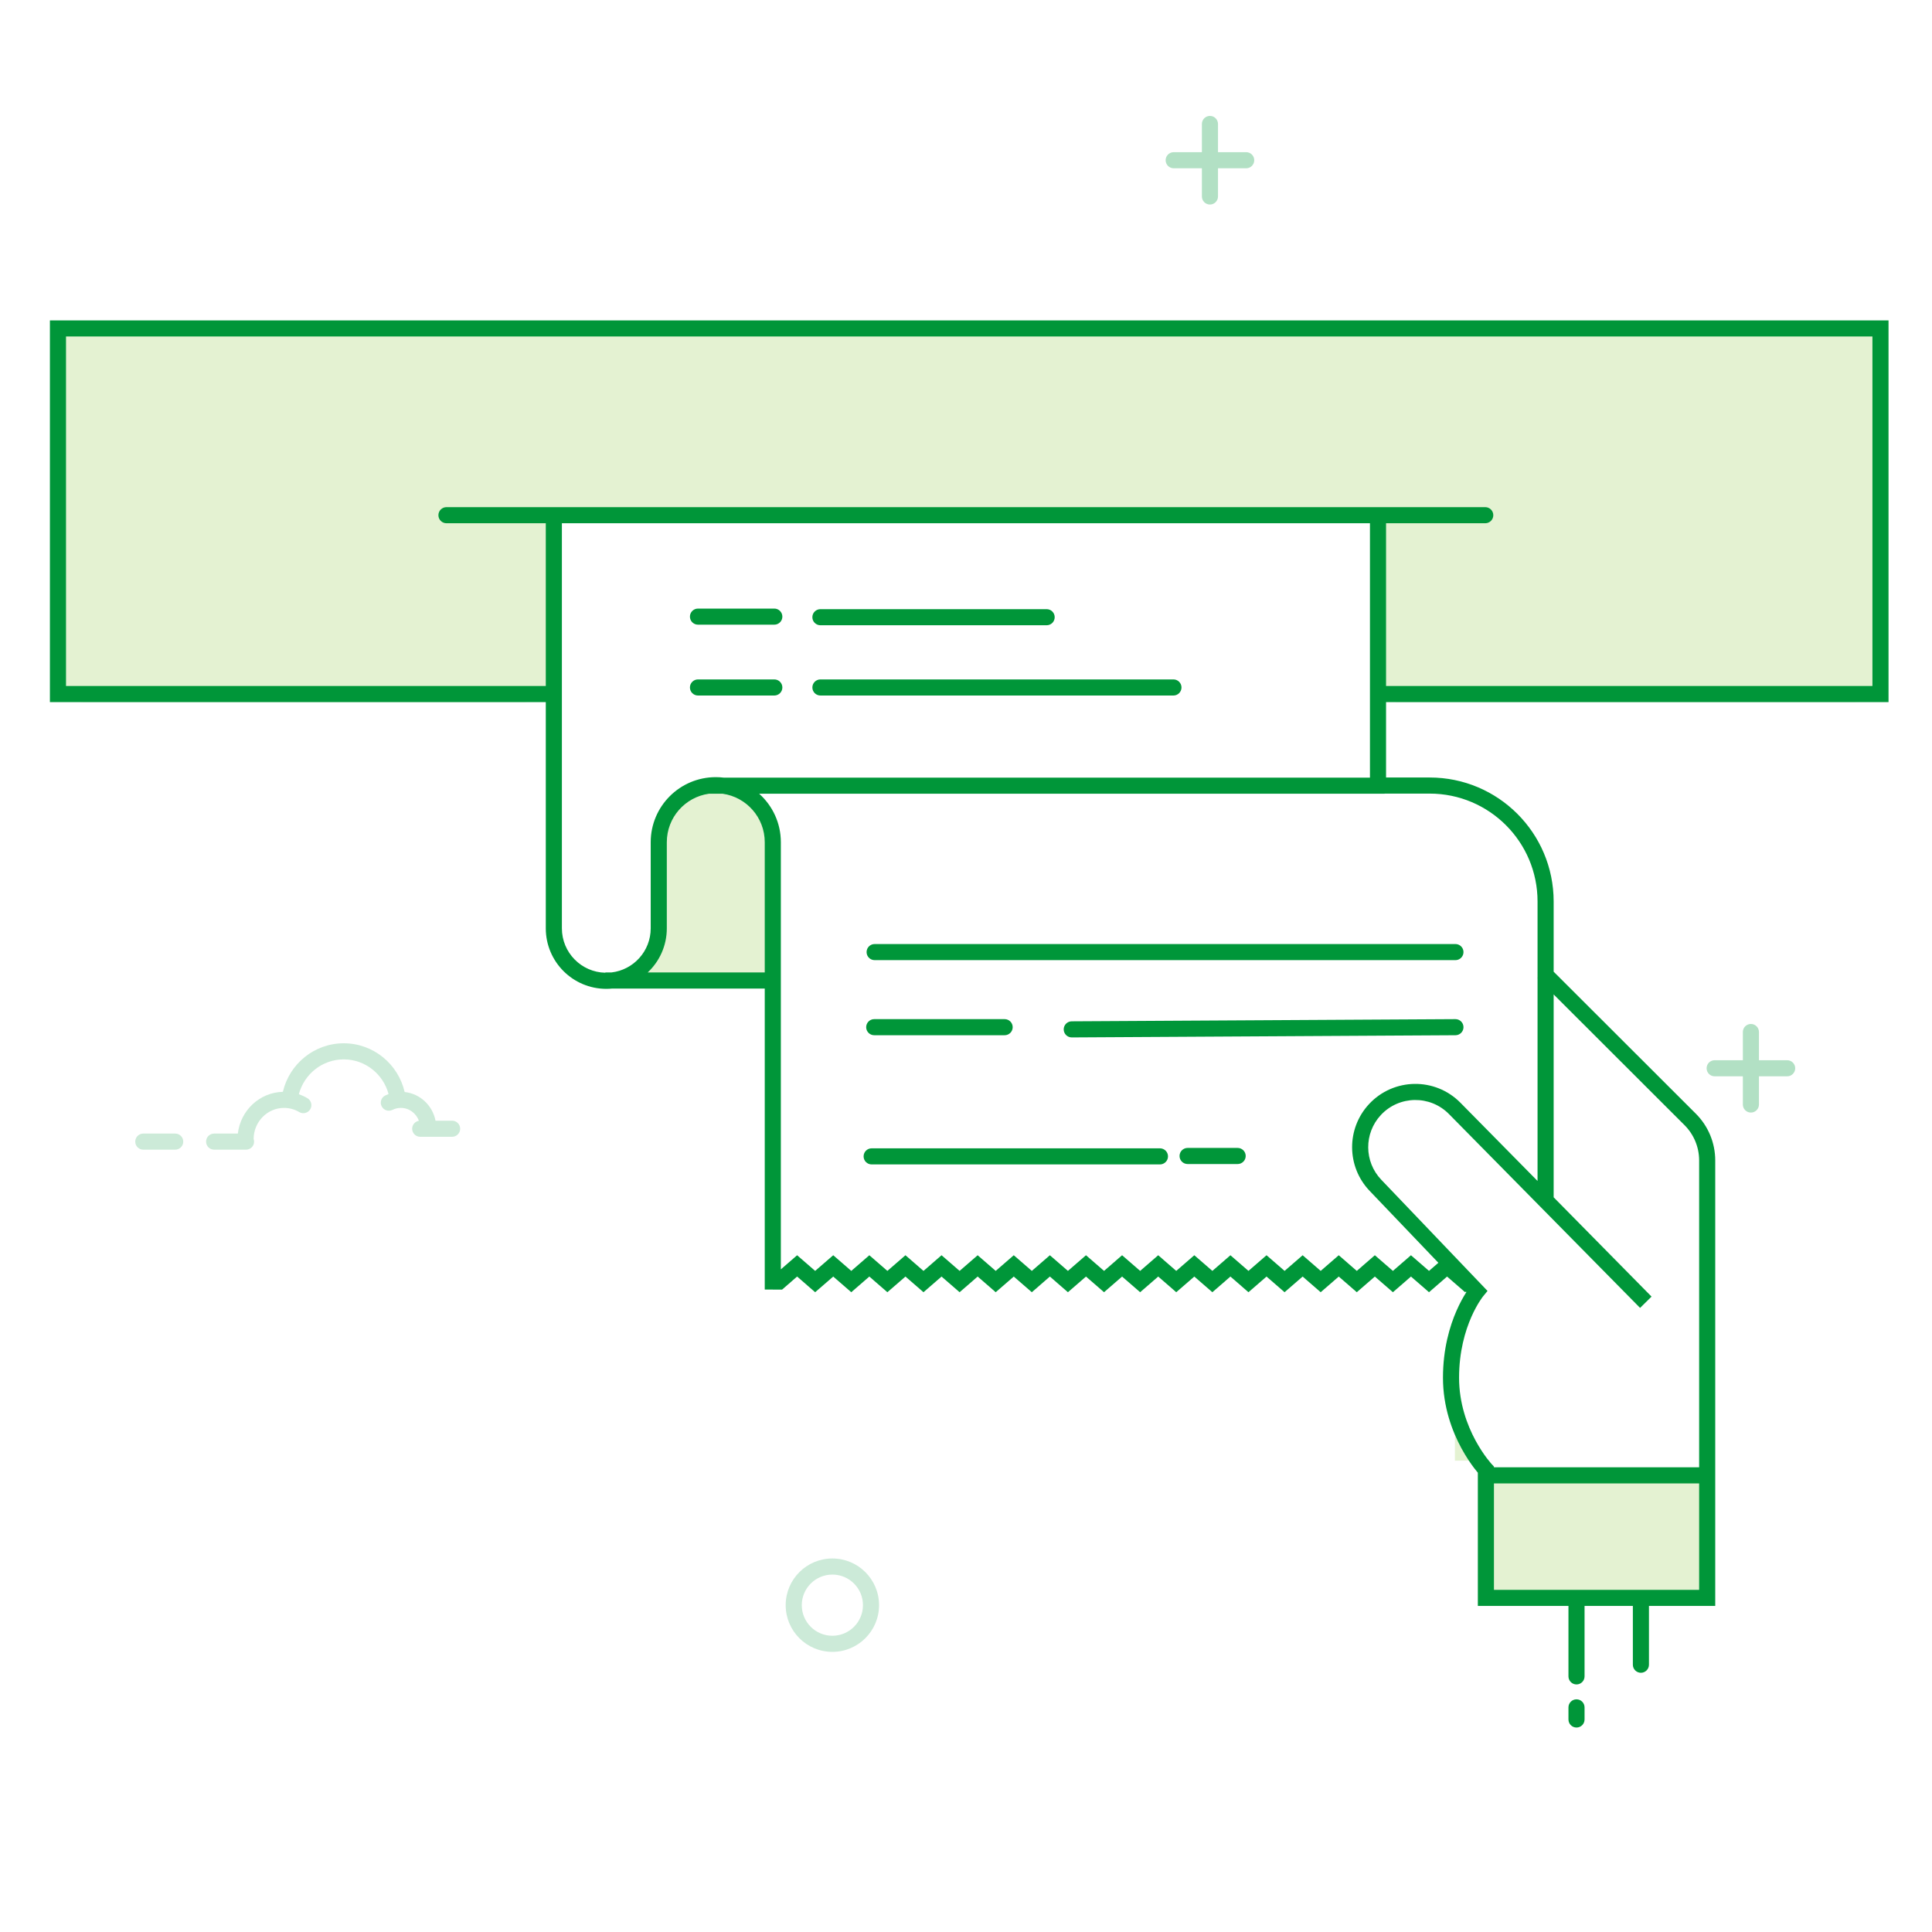 <svg width="300" height="300" viewBox="0 0 300 300" fill="none" xmlns="http://www.w3.org/2000/svg">
<rect width="300" height="300" fill="white"/>
<path fill-rule="evenodd" clip-rule="evenodd" d="M9.987 52C9.987 51.448 10.435 51 10.987 51H289C291.209 51 293 52.791 293 55V104C293 106.761 290.762 109 288 109H216.996C215.891 109 214.996 108.105 214.996 107V84.217C214.996 82.011 213.21 80.222 211.004 80.217L89.306 79.96C87.647 79.957 86.3 81.301 86.3 82.96V104C86.3 106.761 84.061 109 81.3 109H12.987C11.33 109 9.987 107.657 9.987 106V52Z" fill="#E4F2D2"/>
<path fill-rule="evenodd" clip-rule="evenodd" d="M97.935 152.855L119 153V149.355V129.544C119 124.825 115.175 121 110.456 121C105.737 121 101.912 124.825 101.912 129.544V143.011L101.602 147.095L100.028 150.01L97 152.093L97.935 152.855Z" fill="#E4F2D2"/>
<rect x="225.917" y="212.631" width="25.778" height="14.184" fill="#E4F2D2"/>
<path fill-rule="evenodd" clip-rule="evenodd" d="M252.092 158.736L265.091 176.46V248.12H230.729V228.214C230.729 228.214 225.314 222.476 225.314 213.932C225.314 205.387 229.313 200.518 229.313 200.518L213.691 184.17C210.495 180.825 210.457 175.569 213.606 172.179C216.907 168.625 222.471 168.438 226.004 171.762L252.092 196.31V158.736Z" fill="white"/>
<rect x="231.664" y="229.918" width="32.344" height="18.734" fill="#E4F2D2"/>
<path d="M135.812 146.59C135.122 146.59 134.562 147.149 134.562 147.84C134.562 148.53 135.122 149.09 135.812 149.09H226C226.691 149.09 227.25 148.53 227.25 147.84C227.25 147.149 226.691 146.59 226 146.59H135.812Z" fill="#009639"/>
<path d="M135.75 158.25C135.06 158.25 134.5 158.81 134.5 159.5C134.5 160.19 135.06 160.75 135.75 160.75H156C156.69 160.75 157.25 160.19 157.25 159.5C157.25 158.81 156.69 158.25 156 158.25H135.75Z" fill="#009639"/>
<path d="M134.099 179.561C134.099 178.87 134.658 178.311 135.349 178.311H180.116C180.806 178.311 181.366 178.87 181.366 179.561C181.366 180.251 180.806 180.811 180.116 180.811H135.349C134.658 180.811 134.099 180.251 134.099 179.561Z" fill="#009639"/>
<path d="M184.409 178.25C183.719 178.25 183.159 178.81 183.159 179.5C183.159 180.19 183.719 180.75 184.409 180.75H192.182C192.872 180.75 193.432 180.19 193.432 179.5C193.432 178.81 192.872 178.25 192.182 178.25H184.409Z" fill="#009639"/>
<path d="M227.25 159.493C227.254 160.183 226.698 160.746 226.007 160.75L166.429 161.09C165.739 161.094 165.176 160.537 165.172 159.847C165.168 159.157 165.724 158.594 166.415 158.59L225.993 158.25C226.683 158.246 227.246 158.803 227.25 159.493Z" fill="#009639"/>
<path d="M107.132 95.75C107.132 95.06 107.692 94.5 108.382 94.5H120.235C120.926 94.5 121.485 95.06 121.485 95.75C121.485 96.44 120.926 97 120.235 97H108.382C107.692 97 107.132 96.44 107.132 95.75Z" fill="#009639"/>
<path d="M107.132 106.75C107.132 106.06 107.692 105.5 108.382 105.5H120.235C120.926 105.5 121.485 106.06 121.485 106.75C121.485 107.44 120.926 108 120.235 108H108.382C107.692 108 107.132 107.44 107.132 106.75Z" fill="#009639"/>
<path d="M127.395 105.5C126.704 105.5 126.145 106.06 126.145 106.75C126.145 107.44 126.704 108 127.395 108H182.211C182.902 108 183.461 107.44 183.461 106.75C183.461 106.06 182.902 105.5 182.211 105.5H127.395Z" fill="#009639"/>
<path d="M126.143 95.84C126.143 95.15 126.703 94.59 127.393 94.59H162.523C163.214 94.59 163.773 95.15 163.773 95.84C163.773 96.53 163.214 97.09 162.523 97.09H127.393C126.703 97.09 126.143 96.53 126.143 95.84Z" fill="#009639"/>
<path fill-rule="evenodd" clip-rule="evenodd" d="M7.75 49.75H293.25V109.02H215.226V120.731H222C232.631 120.731 241.25 129.349 241.25 139.981V150.883L263.335 172.939C265.26 174.862 266.341 177.471 266.341 180.192V249.37H256.049V258.497C256.049 259.187 255.49 259.747 254.799 259.747C254.109 259.747 253.549 259.187 253.549 258.497V249.37H246.049V260.308C246.049 260.999 245.49 261.558 244.799 261.558C244.109 261.558 243.549 260.999 243.549 260.308V249.37H229.479V228.684C229.323 228.499 229.121 228.249 228.886 227.938C228.347 227.225 227.634 226.188 226.922 224.872C225.501 222.245 224.064 218.47 224.064 213.932C224.064 209.461 225.111 205.937 226.169 203.52C226.697 202.312 227.228 201.38 227.634 200.742C227.656 200.707 227.678 200.673 227.7 200.639L227.619 200.555L227.504 200.655L224.7 198.223L221.897 200.655L219.093 198.223L216.29 200.655L213.486 198.223L210.683 200.655L207.879 198.223L205.076 200.655L202.273 198.223L199.469 200.655L196.666 198.223L193.862 200.655L191.059 198.223L188.255 200.655L185.452 198.223L182.648 200.655L179.845 198.223L177.042 200.655L174.238 198.223L171.435 200.655L168.631 198.223L165.828 200.655L163.024 198.223L160.221 200.655L157.417 198.223L154.614 200.655L151.81 198.223L149.007 200.655L146.204 198.223L143.4 200.655L140.597 198.223L137.793 200.655L134.99 198.223L132.186 200.655L129.383 198.223L126.579 200.655L123.776 198.223L121.439 200.25H120V200.242H118.75V153.5H95.091C94.781 153.531 94.465 153.547 94.146 153.547C88.957 153.547 84.75 149.34 84.75 144.151V109.02H7.75V49.75ZM238.715 151.884L238.75 151.849V139.981C238.75 130.73 231.251 123.231 222 123.231H215V123.25H117.883C119.95 125.1 121.25 127.788 121.25 130.78V197.105L123.776 194.913L126.579 197.345L129.383 194.913L132.186 197.345L134.99 194.913L137.793 197.345L140.597 194.913L143.4 197.345L146.204 194.913L149.007 197.345L151.81 194.913L154.614 197.345L157.417 194.913L160.221 197.345L163.024 194.913L165.828 197.345L168.631 194.913L171.435 197.345L174.238 194.913L177.042 197.345L179.845 194.913L182.648 197.345L185.452 194.913L188.255 197.345L191.059 194.913L193.862 197.345L196.666 194.913L199.469 197.345L202.273 194.913L205.076 197.345L207.879 194.913L210.683 197.345L213.486 194.913L216.29 197.345L219.093 194.913L221.897 197.345L223.349 196.086L212.677 184.919C209.086 181.16 209.044 175.255 212.581 171.446C216.389 167.346 222.847 167.25 226.776 171.235L238.75 183.381V151.919L238.715 151.884ZM241.25 154.416V185.917L256.451 201.336L254.671 203.091L224.995 172.99C222.067 170.019 217.252 170.091 214.413 173.147C211.776 175.987 211.807 180.39 214.485 183.191L230.983 200.456L230.282 201.309L230.281 201.311L230.279 201.312L230.279 201.313C230.275 201.318 230.267 201.328 230.256 201.342C230.234 201.37 230.199 201.417 230.151 201.482C230.057 201.611 229.916 201.812 229.744 202.083C229.399 202.626 228.93 203.445 228.459 204.522C227.517 206.676 226.564 209.859 226.564 213.932C226.564 217.939 227.834 221.304 229.121 223.683C229.763 224.869 230.404 225.801 230.88 226.431C231.118 226.745 231.314 226.984 231.448 227.14C231.514 227.218 231.565 227.276 231.598 227.312L231.62 227.337L231.633 227.351L231.638 227.357L231.979 227.718V227.84H263.841V180.192C263.841 178.135 263.024 176.162 261.568 174.708L241.25 154.416ZM118.75 130.78V151H100.578C102.403 149.286 103.542 146.852 103.542 144.151V130.78C103.542 126.942 106.386 123.768 110.081 123.25H112.211C115.906 123.768 118.75 126.942 118.75 130.78ZM101.042 144.151C101.042 147.686 98.382 150.599 94.955 151H94V151.045C90.259 150.968 87.25 147.911 87.25 144.151V81.25H212.726V120.75H112.375C111.972 120.701 111.562 120.676 111.146 120.676C105.566 120.676 101.042 125.2 101.042 130.78V144.151ZM290.75 106.52H215.226V81.25H230.629C231.319 81.25 231.879 80.69 231.879 80C231.879 79.31 231.319 78.75 230.629 78.75H69.325C68.635 78.75 68.075 79.31 68.075 80C68.075 80.69 68.635 81.25 69.325 81.25H84.75V106.52H10.25V52.25H290.75V106.52ZM231.979 230.34V246.87H263.841V230.34H231.979Z" fill="#009639"/>
<path d="M244.799 263.871C245.49 263.871 246.049 264.431 246.049 265.121V267.001C246.049 267.691 245.49 268.251 244.799 268.251C244.109 268.251 243.549 267.691 243.549 267.001V265.121C243.549 264.431 244.109 263.871 244.799 263.871Z" fill="#009639"/>
<path fill-rule="evenodd" clip-rule="evenodd" d="M136.5 249.25C136.5 253.254 133.254 256.5 129.25 256.5C125.246 256.5 122 253.254 122 249.25C122 245.246 125.246 242 129.25 242C133.254 242 136.5 245.246 136.5 249.25ZM124.5 249.25C124.5 251.873 126.627 254 129.25 254C131.873 254 134 251.873 134 249.25C134 246.627 131.873 244.5 129.25 244.5C126.627 244.5 124.5 246.627 124.5 249.25Z" fill="#CCEAD8"/>
<path fill-rule="evenodd" clip-rule="evenodd" d="M46.406 169.915C46.87 170.073 47.316 170.279 47.74 170.53C48.334 170.883 48.53 171.649 48.178 172.243C47.826 172.837 47.059 173.033 46.465 172.681C45.754 172.259 44.948 172.035 44.107 172.035C41.515 172.035 39.401 174.181 39.383 176.849C39.43 176.981 39.456 177.122 39.456 177.27C39.456 177.96 38.896 178.52 38.206 178.52H33.25C32.56 178.52 32 177.96 32 177.27C32 176.579 32.56 176.02 33.25 176.02H36.932C37.346 172.433 40.3 169.629 43.924 169.537C44.939 165.195 48.807 162 53.376 162C57.959 162 61.83 165.213 62.834 169.567C65.237 169.827 67.171 171.658 67.627 174.02H70.206C70.896 174.02 71.456 174.579 71.456 175.27C71.456 175.96 70.896 176.52 70.206 176.52H65.25C64.56 176.52 64 175.96 64 175.27C64 174.649 64.453 174.134 65.046 174.036C64.626 172.866 63.527 172.035 62.243 172.035C61.783 172.035 61.34 172.14 60.937 172.342C60.319 172.65 59.569 172.399 59.26 171.781C58.952 171.163 59.203 170.413 59.821 170.105C59.989 170.021 60.161 169.946 60.336 169.88C59.502 166.766 56.685 164.5 53.376 164.5C50.056 164.5 47.229 166.781 46.406 169.915ZM27.206 178.52H22.25C21.56 178.52 21 177.96 21 177.27C21 176.579 21.56 176.02 22.25 176.02H27.206C27.896 176.02 28.456 176.579 28.456 177.27C28.456 177.96 27.896 178.52 27.206 178.52Z" fill="#CCEAD8"/>
<path fill-rule="evenodd" clip-rule="evenodd" d="M270.63 164.63V160.25C270.63 159.56 271.189 159 271.88 159C272.57 159 273.13 159.56 273.13 160.25V164.63H277.509C278.2 164.63 278.759 165.189 278.759 165.88C278.759 166.57 278.2 167.13 277.509 167.13H273.13V171.509C273.13 172.2 272.57 172.759 271.88 172.759C271.189 172.759 270.63 172.2 270.63 171.509V167.13H266.25C265.56 167.13 265 166.57 265 165.88C265 165.189 265.56 164.63 266.25 164.63H270.63Z" fill="#B2E0C4"/>
<path fill-rule="evenodd" clip-rule="evenodd" d="M186.63 23.63V19.25C186.63 18.56 187.189 18 187.88 18C188.57 18 189.13 18.56 189.13 19.25V23.63H193.509C194.2 23.63 194.759 24.189 194.759 24.88C194.759 25.57 194.2 26.13 193.509 26.13H189.13V30.509C189.13 31.2 188.57 31.759 187.88 31.759C187.189 31.759 186.63 31.2 186.63 30.509V26.13H182.25C181.56 26.13 181 25.57 181 24.88C181 24.189 181.56 23.63 182.25 23.63H186.63Z" fill="#B2E0C4"/>
</svg>
